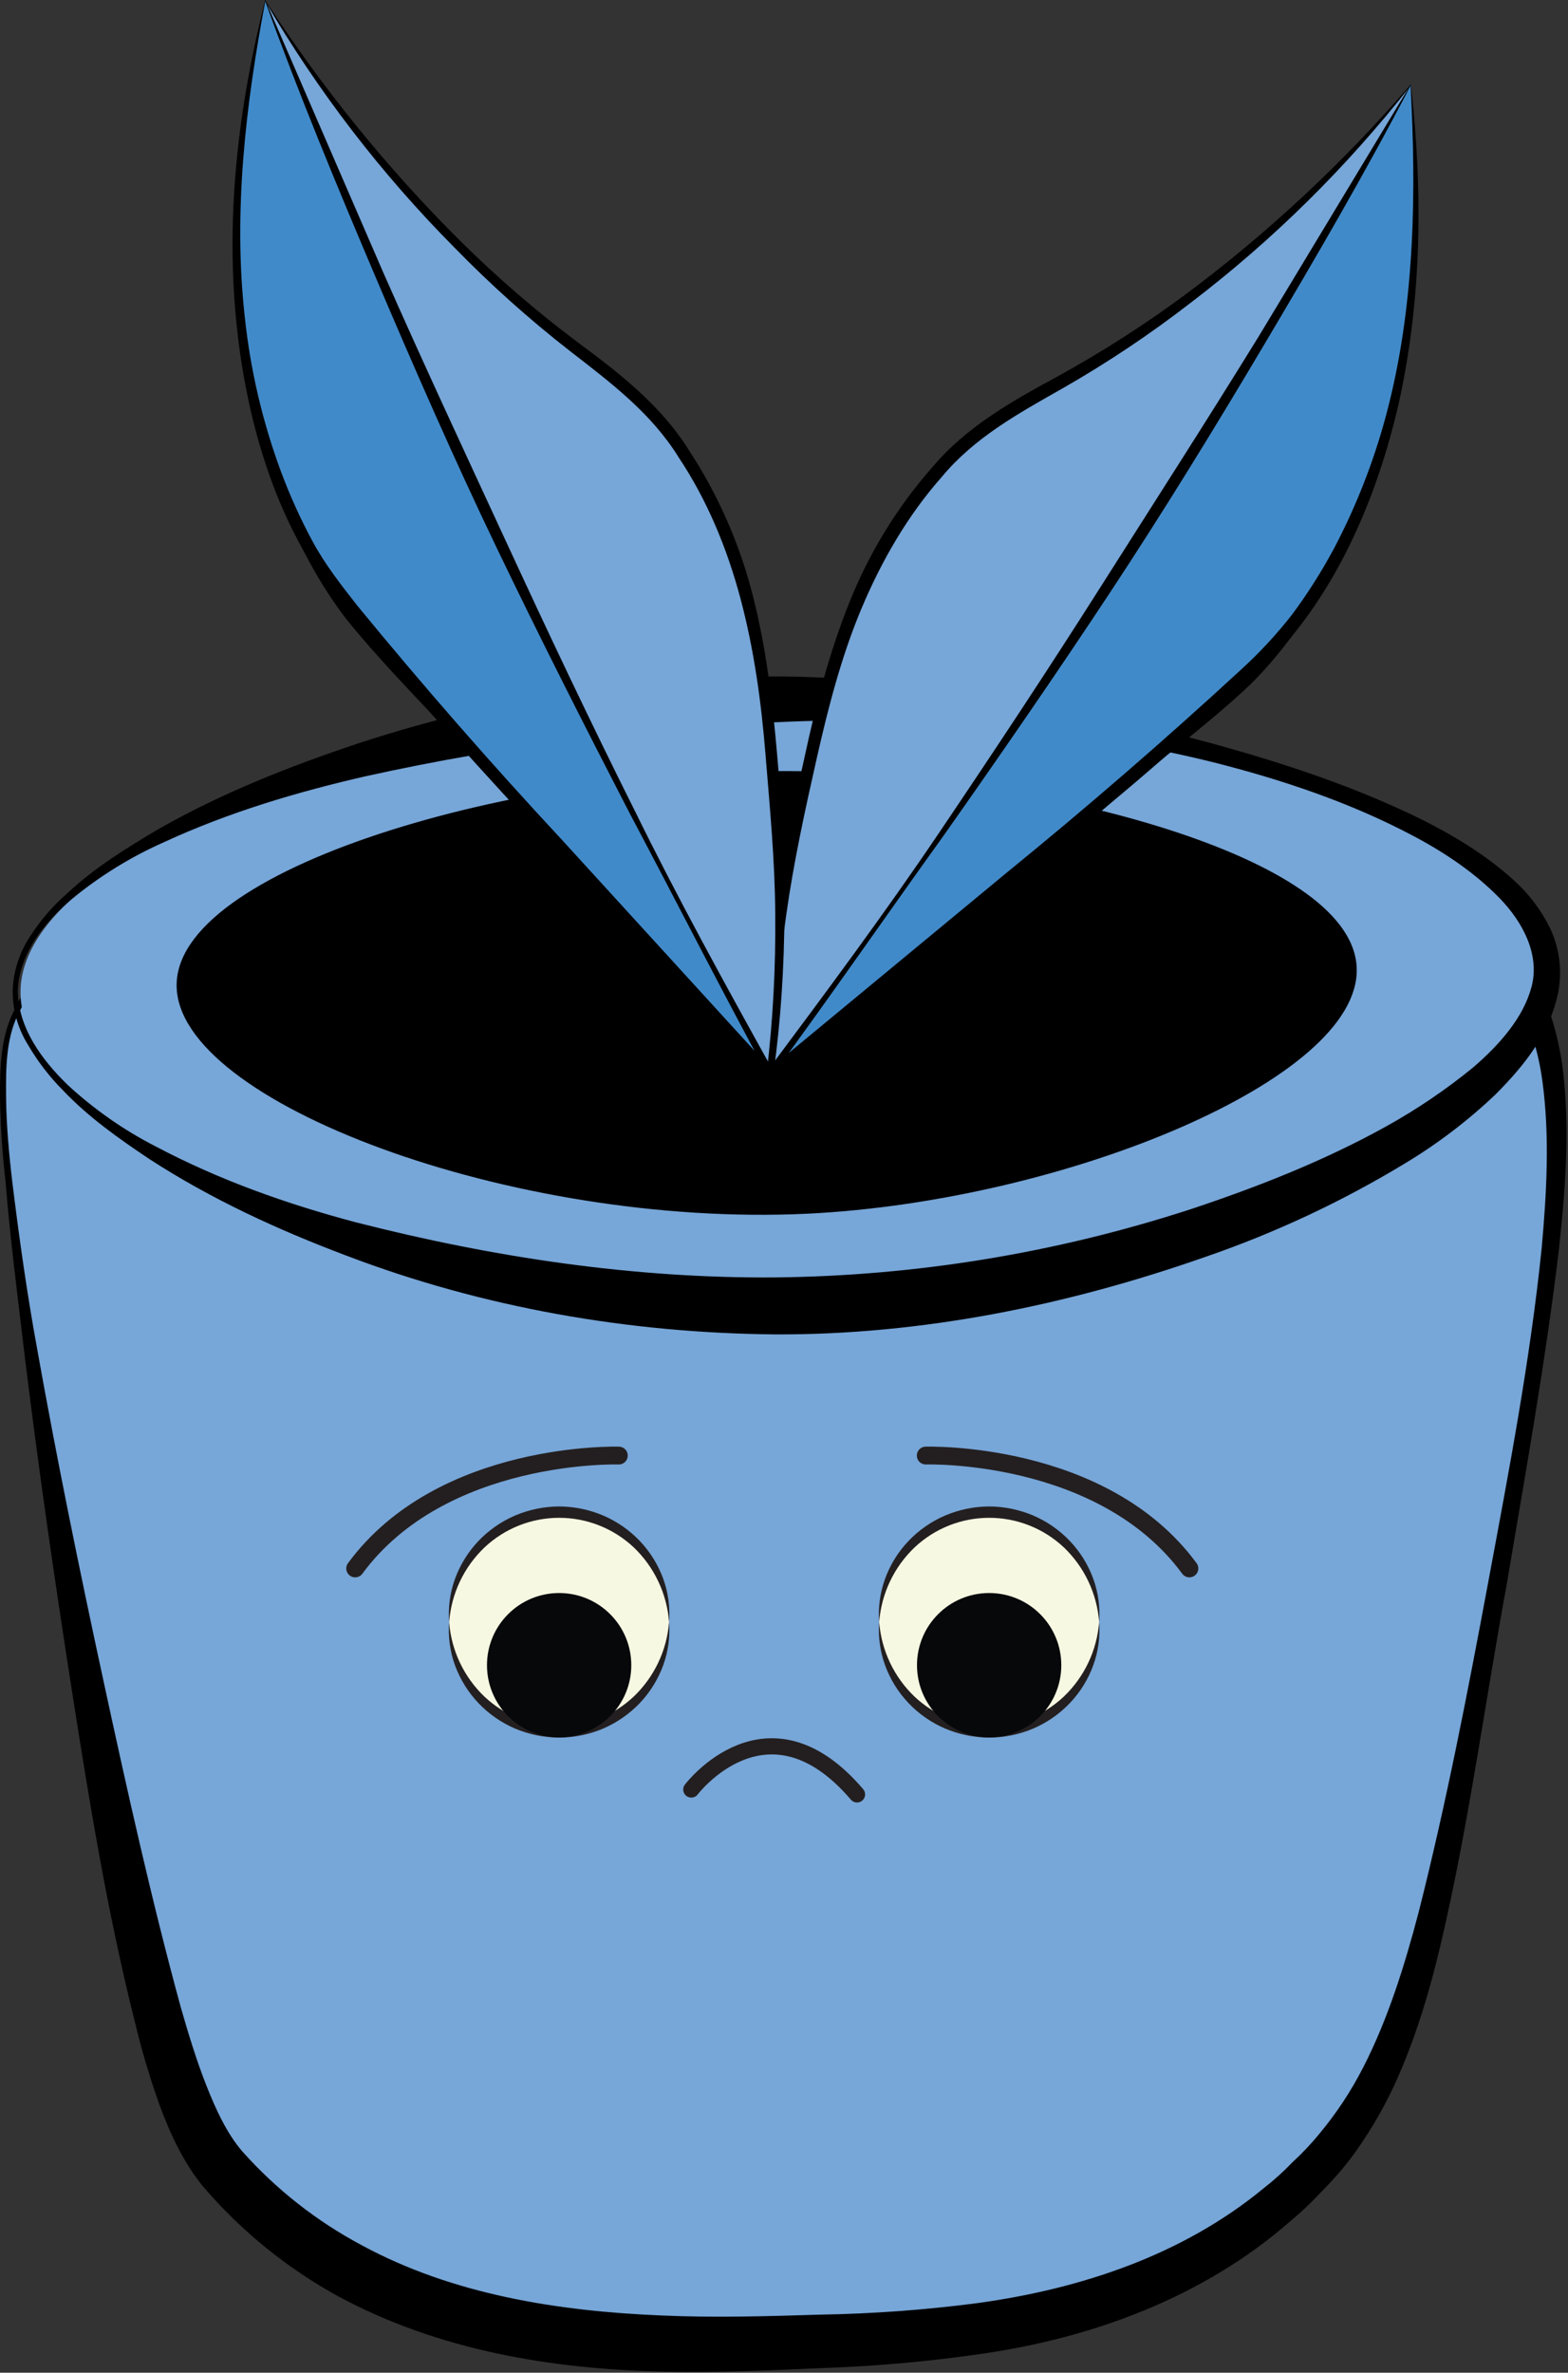 <svg width="384" height="581" viewBox="0 0 384 581" fill="none" xmlns="http://www.w3.org/2000/svg">
<rect x="0" y="0" width="384" height="581" fill="#333333" stroke="none"/>
<g clip-path="url(#clip0_3770_806)">
<path d="M54.52 269.85C66.15 235.72 129.62 182.25 204.42 182.58C264.66 182.84 320.17 217.9 348.67 273.14L54.52 269.85Z" fill="#603914"/>
<path d="M3.74 248.35C36.6 176.86 158.85 177.58 195.1 177.78C242.64 178.04 340.03 178.57 373.57 241.57C388.19 269 380.17 313.4 364.11 402.12C351.6 471.31 344.85 506.43 323.35 529.85C286.01 570.43 232.06 572.27 195.85 573.52C158.69 574.83 96.15 576.94 56.63 533.52C46.63 522.67 38.63 509.31 17.8 392.7C-4.23 269.33 -0.06 256.66 3.74 248.35Z" fill="#77A6D8"/>
<path d="M3.18 248.02C9.007 235.613 17.552 224.676 28.18 216.02C38.45 207.21 50.4 200.83 62.54 195.3C87.05 184.65 113.25 179.06 139.45 175.7C165.65 172.34 192.22 171.89 218.55 172.35C231.821 172.501 245.075 173.379 258.25 174.98C271.575 176.433 284.755 179.002 297.65 182.66C310.78 186.208 323.392 191.448 335.17 198.25C346.99 205.16 358.26 213.77 366.72 225.15C369.09 227.72 370.83 230.87 372.72 233.9C374.61 236.93 376.51 239.82 377.82 243.3C380.573 249.978 382.316 257.028 382.99 264.22C384.42 278.43 383.23 292.43 381.74 306.22C378.44 333.84 373.52 361.07 368.92 388.36C363.92 415.59 360.2 443.02 354.17 470.18C351.17 483.8 347.51 497.41 341.54 510.43C338.526 516.937 334.839 523.111 330.54 528.85C328.35 531.665 325.982 534.337 323.45 536.85C321.057 539.424 318.498 541.84 315.79 544.08C294.58 562.56 267.79 572.3 241.3 576.24C228.129 578.194 214.858 579.402 201.55 579.86C188.41 580.45 175.22 581.04 161.84 580.72C135.2 580.06 107.64 575.65 82.84 562.3C70.323 555.429 59.145 546.361 49.84 535.53C44.84 529.48 41.62 522.31 39.13 515.6C36.725 508.901 34.691 502.074 33.04 495.15C26.19 467.92 21.77 440.56 17.48 413.15C13.19 385.74 9.26 358.36 5.9 330.81C4.29 317.06 2.48 303.31 1.37 289.43C0.563 282.534 0.106 275.602 0 268.66C0 261.77 0.06 254.46 3.18 248.02ZM4.3 248.61C1.43 254.73 1.43 261.83 1.49 268.61C1.55 275.39 2.18 282.35 2.99 289.26C4.67 302.94 6.6 316.68 9.09 330.26C13.94 357.43 19.48 384.52 25.33 411.55C31.18 438.58 37.15 465.49 44.33 491.73C46.2 498.24 48.19 504.73 50.56 510.73C52.93 516.73 55.56 522.37 59.27 526.73C67.612 536.107 77.557 543.922 88.64 549.81C110.79 561.81 136.44 565.93 161.94 566.98C174.76 567.57 187.78 567.18 200.84 566.78C213.743 566.57 226.624 565.625 239.42 563.95C264.68 560.47 289.52 552.25 309.42 535.87C311.957 533.896 314.346 531.74 316.57 529.42C318.936 527.249 321.142 524.909 323.17 522.42C327.318 517.435 330.9 512.005 333.85 506.23C339.85 494.53 343.94 481.51 347.41 468.29C354.14 441.78 359.41 414.55 364.47 387.39C369.53 360.23 374.74 333.06 377.55 305.66C378.79 291.98 379.55 278.17 377.74 264.82C376.876 258.279 375.007 251.911 372.2 245.94C370.95 242.99 368.9 240.35 367.2 237.59C365.5 234.83 363.71 232.07 361.35 229.77C353.14 219.64 342.35 212.14 331.04 206.22C325.45 203.06 319.41 200.89 313.49 198.46C307.33 196.55 301.3 194.46 295.01 193.07C270.06 186.75 244.17 184.71 218.22 183.73C192.15 183.07 166.07 182.08 140.12 183.73C114.17 185.38 88.22 189.32 63.64 198.33C51.235 202.812 39.605 209.202 29.17 217.27C18.691 225.795 10.203 236.509 4.3 248.66V248.61Z" fill="black"/>
<path d="M5.029 242.56C5.779 203.89 116.359 168.7 208.399 171.4C281.449 173.5 378.339 200.53 380.149 236.77C381.959 273.01 288.489 315.3 205.659 319.58C110.629 324.38 4.289 280.71 5.029 242.56Z" fill="#77A6D8"/>
<path d="M3.111 242.5C3.296 237.728 4.806 233.103 7.471 229.14C9.963 225.268 12.994 221.769 16.471 218.75C23.121 212.5 30.841 207.75 38.561 203.16C54.211 194.22 70.851 187.66 87.851 181.99C121.751 170.875 157.236 165.36 192.911 165.66C228.631 166.26 263.611 173.03 297.771 182.3C314.821 187.04 331.771 192.63 347.871 200.52C355.871 204.52 363.731 209.2 370.771 215.58C374.432 218.889 377.432 222.863 379.611 227.29C381.915 232.168 382.615 237.65 381.611 242.95C379.431 253.6 372.831 261.36 366.241 268C359.509 274.401 352.098 280.048 344.141 284.84C328.673 294.216 312.246 301.91 295.141 307.79C261.301 319.66 225.771 326.88 189.851 326.75C154.001 326.42 118.341 320.23 84.851 307.47C68.111 301.16 51.751 293.66 36.561 283.8C29.091 278.8 21.621 273.54 15.341 266.9C12.093 263.627 9.271 259.958 6.941 255.98C4.39 251.951 3.06 247.269 3.111 242.5ZM4.361 242.56C4.431 251.7 10.281 259.56 16.561 265.65C23.052 271.656 30.337 276.743 38.211 280.77C53.771 288.99 70.321 294.85 87.211 299.32C120.941 307.94 155.421 313.07 189.841 312.8C224.406 312.434 258.713 306.803 291.581 296.1C308.011 290.64 324.251 284.26 339.431 275.84C346.966 271.665 354.111 266.822 360.781 261.37C367.191 255.85 373.101 249.2 375.091 241.57C377.081 233.94 373.161 225.99 367.191 219.87C361.221 213.75 353.811 208.75 346.091 204.68C330.601 196.46 313.791 190.86 296.871 186.59C279.882 182.419 262.592 179.583 245.161 178.11C227.849 176.469 210.446 176.005 193.071 176.72C158.34 178.098 123.798 182.546 89.851 190.01C72.851 193.89 56.001 198.89 40.071 206.26C31.992 209.848 24.437 214.514 17.611 220.13C10.951 225.79 4.731 233.35 4.361 242.56Z" fill="black"/>
<path d="M44.681 240.98C45.241 213.49 129.621 188.43 199.821 190.34C255.581 191.85 329.441 211.06 330.821 236.84C332.201 262.62 260.931 292.66 197.701 295.77C125.271 299.25 44.121 268.14 44.681 240.98Z" fill="black" stroke="black" stroke-width="2.85" stroke-miterlimit="10"/>
<path d="M345.499 20.78C349.049 104.9 325.839 144.78 307.109 164.95C302.189 170.28 297.839 173.95 253.839 209.67L188.619 262.67C188.794 242.68 190.88 222.753 194.849 203.16C201.199 172.16 206.929 143.16 227.029 118.58C244.079 97.73 255.529 99.44 288.569 75.04C309.691 59.346 328.81 41.124 345.499 20.78Z" fill="#77A6D8"/>
<path d="M345.501 20.66C347.251 46.97 346.19 73.14 340.71 98.8C335.23 124.25 324.53 149.31 306.23 167.59C296.89 176.4 286.88 183.9 277.11 191.93L247.611 215.54C227.881 231.19 208.61 247.54 189.12 263.42L187.741 264.54V262.66C187.561 236.55 191.361 210.44 197.081 185.19C199.821 172.49 203.08 159.8 207.97 147.63C212.772 135.527 219.615 124.338 228.2 114.55C236.6 104.49 248.05 98.11 258.87 92.25C269.784 86.251 280.284 79.529 290.3 72.13C310.529 57.045 329.039 39.785 345.501 20.66ZM345.441 20.99C329.831 40.921 311.741 58.778 291.61 74.13C281.673 81.818 271.214 88.808 260.31 95.05C249.41 101.23 238.59 107.15 230.56 116.88C222.29 126.22 215.88 137.34 210.96 149.04C206.04 160.74 202.81 173.31 199.96 185.94C197.11 198.57 194.351 211.2 192.551 224.02C190.707 236.856 189.669 249.794 189.44 262.76L188.07 262.04C207.67 246.19 227.52 230.73 246.88 214.62L276 190.48C285.59 182.32 295.6 174.56 304.56 165.88C321.86 147.6 332.751 123.46 338.561 98.4C344.441 73.07 345.561 46.66 345.441 20.98V20.99Z" fill="black"/>
<path d="M345.499 20.78C321.599 63.2 295.039 107.2 265.669 152.13C239.769 191.72 213.949 228.48 188.619 262.68C206.039 249 230.619 229.34 259.749 204.87C306.669 165.48 313.639 156.99 318.059 151.07C331.369 132.85 352.279 94.18 345.499 20.78Z" fill="#418AC9"/>
<path d="M345.439 20.98C334.439 42.16 322.159 63.2 309.909 83.86C297.659 104.52 285.009 125.16 271.759 145.22C258.509 165.28 244.849 185.08 231.059 204.66C217.059 224.12 203.429 243.92 189.239 263.19L188.119 262.01L246.489 213.73C266.029 197.82 285.199 181.24 303.739 164.14C308.383 159.935 312.652 155.334 316.499 150.39C320.261 145.306 323.653 139.959 326.649 134.39C332.64 123.021 337.214 110.961 340.269 98.48C346.489 73.27 346.849 46.66 345.439 20.98ZM345.499 20.65C348.499 46.89 348.229 73.27 342.499 98.98C336.649 124.3 325.379 149.49 305.909 166.73C287.359 184.16 267.909 200.33 248.289 216.12L189.109 263.34L184.189 267.22L187.979 262.16C202.299 242.95 216.599 223.75 230.049 203.82C243.499 183.89 256.739 163.9 269.629 143.57C282.519 123.24 295.509 103.06 308.139 82.57L345.499 20.65Z" fill="black"/>
<path d="M64.97 0.13C50.47 82.94 68.21 125.82 84.14 148.51C88.31 154.51 92.14 158.77 131 200.6C154.59 225.99 174.31 247.23 188.62 262.6C191.077 242.718 191.62 222.646 190.24 202.66C188 171.03 186.19 141.43 169.45 114.2C155.33 91.12 143.76 91.12 114.19 62.05C95.334 43.481 78.806 22.688 64.97 0.13Z" fill="#77A6D8"/>
<path d="M64.97 0.33C61.49 25.78 59.12 52.09 61.55 77.87C63.98 103.65 71.63 129.11 86.44 149.69C94.16 159.62 103.06 168.83 111.52 178.24L137.22 206.39C154.33 225.2 171.94 243.39 189.22 261.96L187.79 262.49C189.311 249.604 189.999 236.634 189.85 223.66C189.78 210.71 188.53 197.82 187.48 184.86C186.43 171.9 184.68 159.14 181.38 146.71C178.08 134.28 173.17 122.44 166.2 111.99C159.54 101.2 149.58 93.7 139.62 85.99C129.625 78.2 120.173 69.737 111.33 60.66C93.388 42.591 77.81 22.319 64.97 0.33ZM64.91 0C78.733 21.365 94.805 41.188 112.85 59.13C121.758 67.939 131.253 76.135 141.27 83.66C151.22 91.03 161.74 99.05 168.71 110.23C175.881 121.181 181.18 133.249 184.39 145.94C187.63 158.64 189.18 171.73 190.31 184.68C192.67 210.53 193.04 236.97 189.43 262.75L189.18 264.59L188 263.28C170.77 244.6 153.83 225.66 136.35 207.28L110.21 179.66C101.56 170.32 92.66 161.37 84.58 151.31C68.83 130.53 61.489 104.15 59.429 78.17C57.38 51.89 59.74 25.78 64.91 0Z" fill="black"/>
<path d="M64.97 0.13C83.08 45.66 103.62 93.06 126.85 141.93C147.26 184.93 168.04 225.13 188.64 262.69C173.21 246.57 151.36 223.49 125.79 195.01C84.47 149.1 78.68 139.7 75.13 133.18C64.22 113.19 48.6 71.82 64.97 0.13Z" fill="#418AC9"/>
<path d="M64.96 0L93.9 66.82C103.67 88.99 113.9 110.89 124.03 132.82C134.16 154.75 144.5 176.63 155.33 198.27C165.97 219.97 177.6 241.08 189.33 262.19L192.45 267.78L188.09 263.18L135.69 207.74C118.26 189.19 101.15 170.31 85.1 150.32C68.1 130.46 60.27 103.89 57.78 77.91C55.32 51.66 58.5 25.52 64.96 0ZM64.96 0.33C60.17 25.58 57.06 51.96 59.96 77.74C61.323 90.572 64.272 103.185 68.74 115.29C70.956 121.279 73.592 127.103 76.63 132.72C79.63 138.25 83.54 143.25 87.46 148.25C103.58 167.91 120.324 187.07 137.69 205.73L189.14 262.09L187.9 263.09C176.39 241.91 165.44 220.34 154.11 198.96C143.04 177.52 132.11 155.96 121.62 134.11C111.13 112.26 101.41 90.05 91.94 67.75C82.47 45.45 73.12 22.89 64.96 0.33Z" fill="black"/>
<path d="M136.93 424.1C151.803 424.1 163.86 412.043 163.86 397.17C163.86 382.297 151.803 370.24 136.93 370.24C122.057 370.24 110 382.297 110 397.17C110 412.043 122.057 424.1 136.93 424.1Z" fill="#F7F8E2"/>
<path d="M163.85 397.17C164.133 400.751 163.648 404.351 162.43 407.73C161.182 411.17 159.242 414.318 156.73 416.98C154.185 419.659 151.123 421.796 147.73 423.26C144.31 424.711 140.636 425.469 136.92 425.49C133.205 425.465 129.532 424.707 126.11 423.26C122.715 421.796 119.652 419.656 117.11 416.97C114.601 414.31 112.662 411.166 111.41 407.73C110.192 404.351 109.708 400.751 109.99 397.17C110.517 404.122 113.598 410.634 118.64 415.45C123.588 420.107 130.125 422.703 136.92 422.71C143.714 422.704 150.25 420.103 155.19 415.44C160.233 410.627 163.317 404.12 163.85 397.17Z" fill="#231F20"/>
<path d="M163.85 397.17C163.317 390.217 160.233 383.706 155.19 378.89C150.243 374.247 143.714 371.662 136.93 371.66C130.134 371.663 123.596 374.259 118.65 378.92C113.604 383.733 110.522 390.246 110 397.2C109.718 393.616 110.202 390.013 111.42 386.63C112.671 383.194 114.611 380.05 117.12 377.39C119.665 374.71 122.727 372.574 126.12 371.11C129.54 369.658 133.214 368.9 136.93 368.88C140.645 368.9 144.32 369.658 147.74 371.11C151.135 372.57 154.197 374.707 156.74 377.39C159.249 380.05 161.188 383.194 162.44 386.63C163.65 390.004 164.13 393.596 163.85 397.17Z" fill="#231F20"/>
<path d="M136.93 425.42C146.689 425.42 154.6 417.509 154.6 407.75C154.6 397.991 146.689 390.08 136.93 390.08C127.171 390.08 119.26 397.991 119.26 407.75C119.26 417.509 127.171 425.42 136.93 425.42Z" fill="#06080A"/>
<path d="M242.241 424.1C257.114 424.1 269.171 412.043 269.171 397.17C269.171 382.297 257.114 370.24 242.241 370.24C227.368 370.24 215.311 382.297 215.311 397.17C215.311 412.043 227.368 424.1 242.241 424.1Z" fill="#F7F8E2"/>
<path d="M269.171 397.17C269.458 400.751 268.974 404.352 267.751 407.73C266.51 411.174 264.569 414.323 262.051 416.98C259.509 419.664 256.447 421.801 253.051 423.26C249.631 424.713 245.956 425.471 242.241 425.49C238.529 425.465 234.859 424.707 231.441 423.26C228.041 421.802 224.978 419.661 222.441 416.97C219.925 414.315 217.984 411.17 216.741 407.73C215.519 404.351 215.032 400.752 215.311 397.17C215.846 404.122 218.93 410.632 223.971 415.45C228.915 420.106 235.449 422.703 242.241 422.71C249.038 422.706 255.577 420.105 260.521 415.44C265.564 410.629 268.646 404.12 269.171 397.17Z" fill="#231F20"/>
<path d="M269.17 397.17C268.645 390.217 265.564 383.705 260.52 378.89C255.568 374.243 249.031 371.657 242.24 371.66C235.447 371.662 228.912 374.259 223.97 378.92C218.926 383.735 215.841 390.246 215.31 397.2C215.032 393.615 215.52 390.012 216.74 386.63C217.984 383.19 219.924 380.045 222.44 377.39C224.982 374.706 228.044 372.569 231.44 371.11C234.857 369.658 238.528 368.9 242.24 368.88C245.956 368.899 249.631 369.657 253.05 371.11C256.449 372.565 259.512 374.703 262.05 377.39C264.566 380.045 266.507 383.19 267.75 386.63C268.968 390.002 269.453 393.596 269.17 397.17Z" fill="#231F20"/>
<path d="M242.24 425.42C251.999 425.42 259.91 417.509 259.91 407.75C259.91 397.991 251.999 390.08 242.24 390.08C232.481 390.08 224.57 397.991 224.57 407.75C224.57 417.509 232.481 425.42 242.24 425.42Z" fill="#06080A"/>
<path d="M169.301 438.19C169.301 438.19 187.901 413.63 209.881 439.39" stroke="#231F20" stroke-width="3.96" stroke-miterlimit="10" stroke-linecap="round"/>
<path d="M226.711 356.42C226.711 356.42 269.941 355.05 291.281 384.06" stroke="#231F20" stroke-width="4.36" stroke-miterlimit="10" stroke-linecap="round"/>
<path d="M151.55 356.42C151.55 356.42 108.32 355.05 86.981 384.06" stroke="#231F20" stroke-width="4.36" stroke-miterlimit="10" stroke-linecap="round"/>
</g>
<defs>
<clipPath id="clip0_3770_806">
<rect width="383.61" height="580.78" fill="white"/>
</clipPath>
</defs>
</svg>
